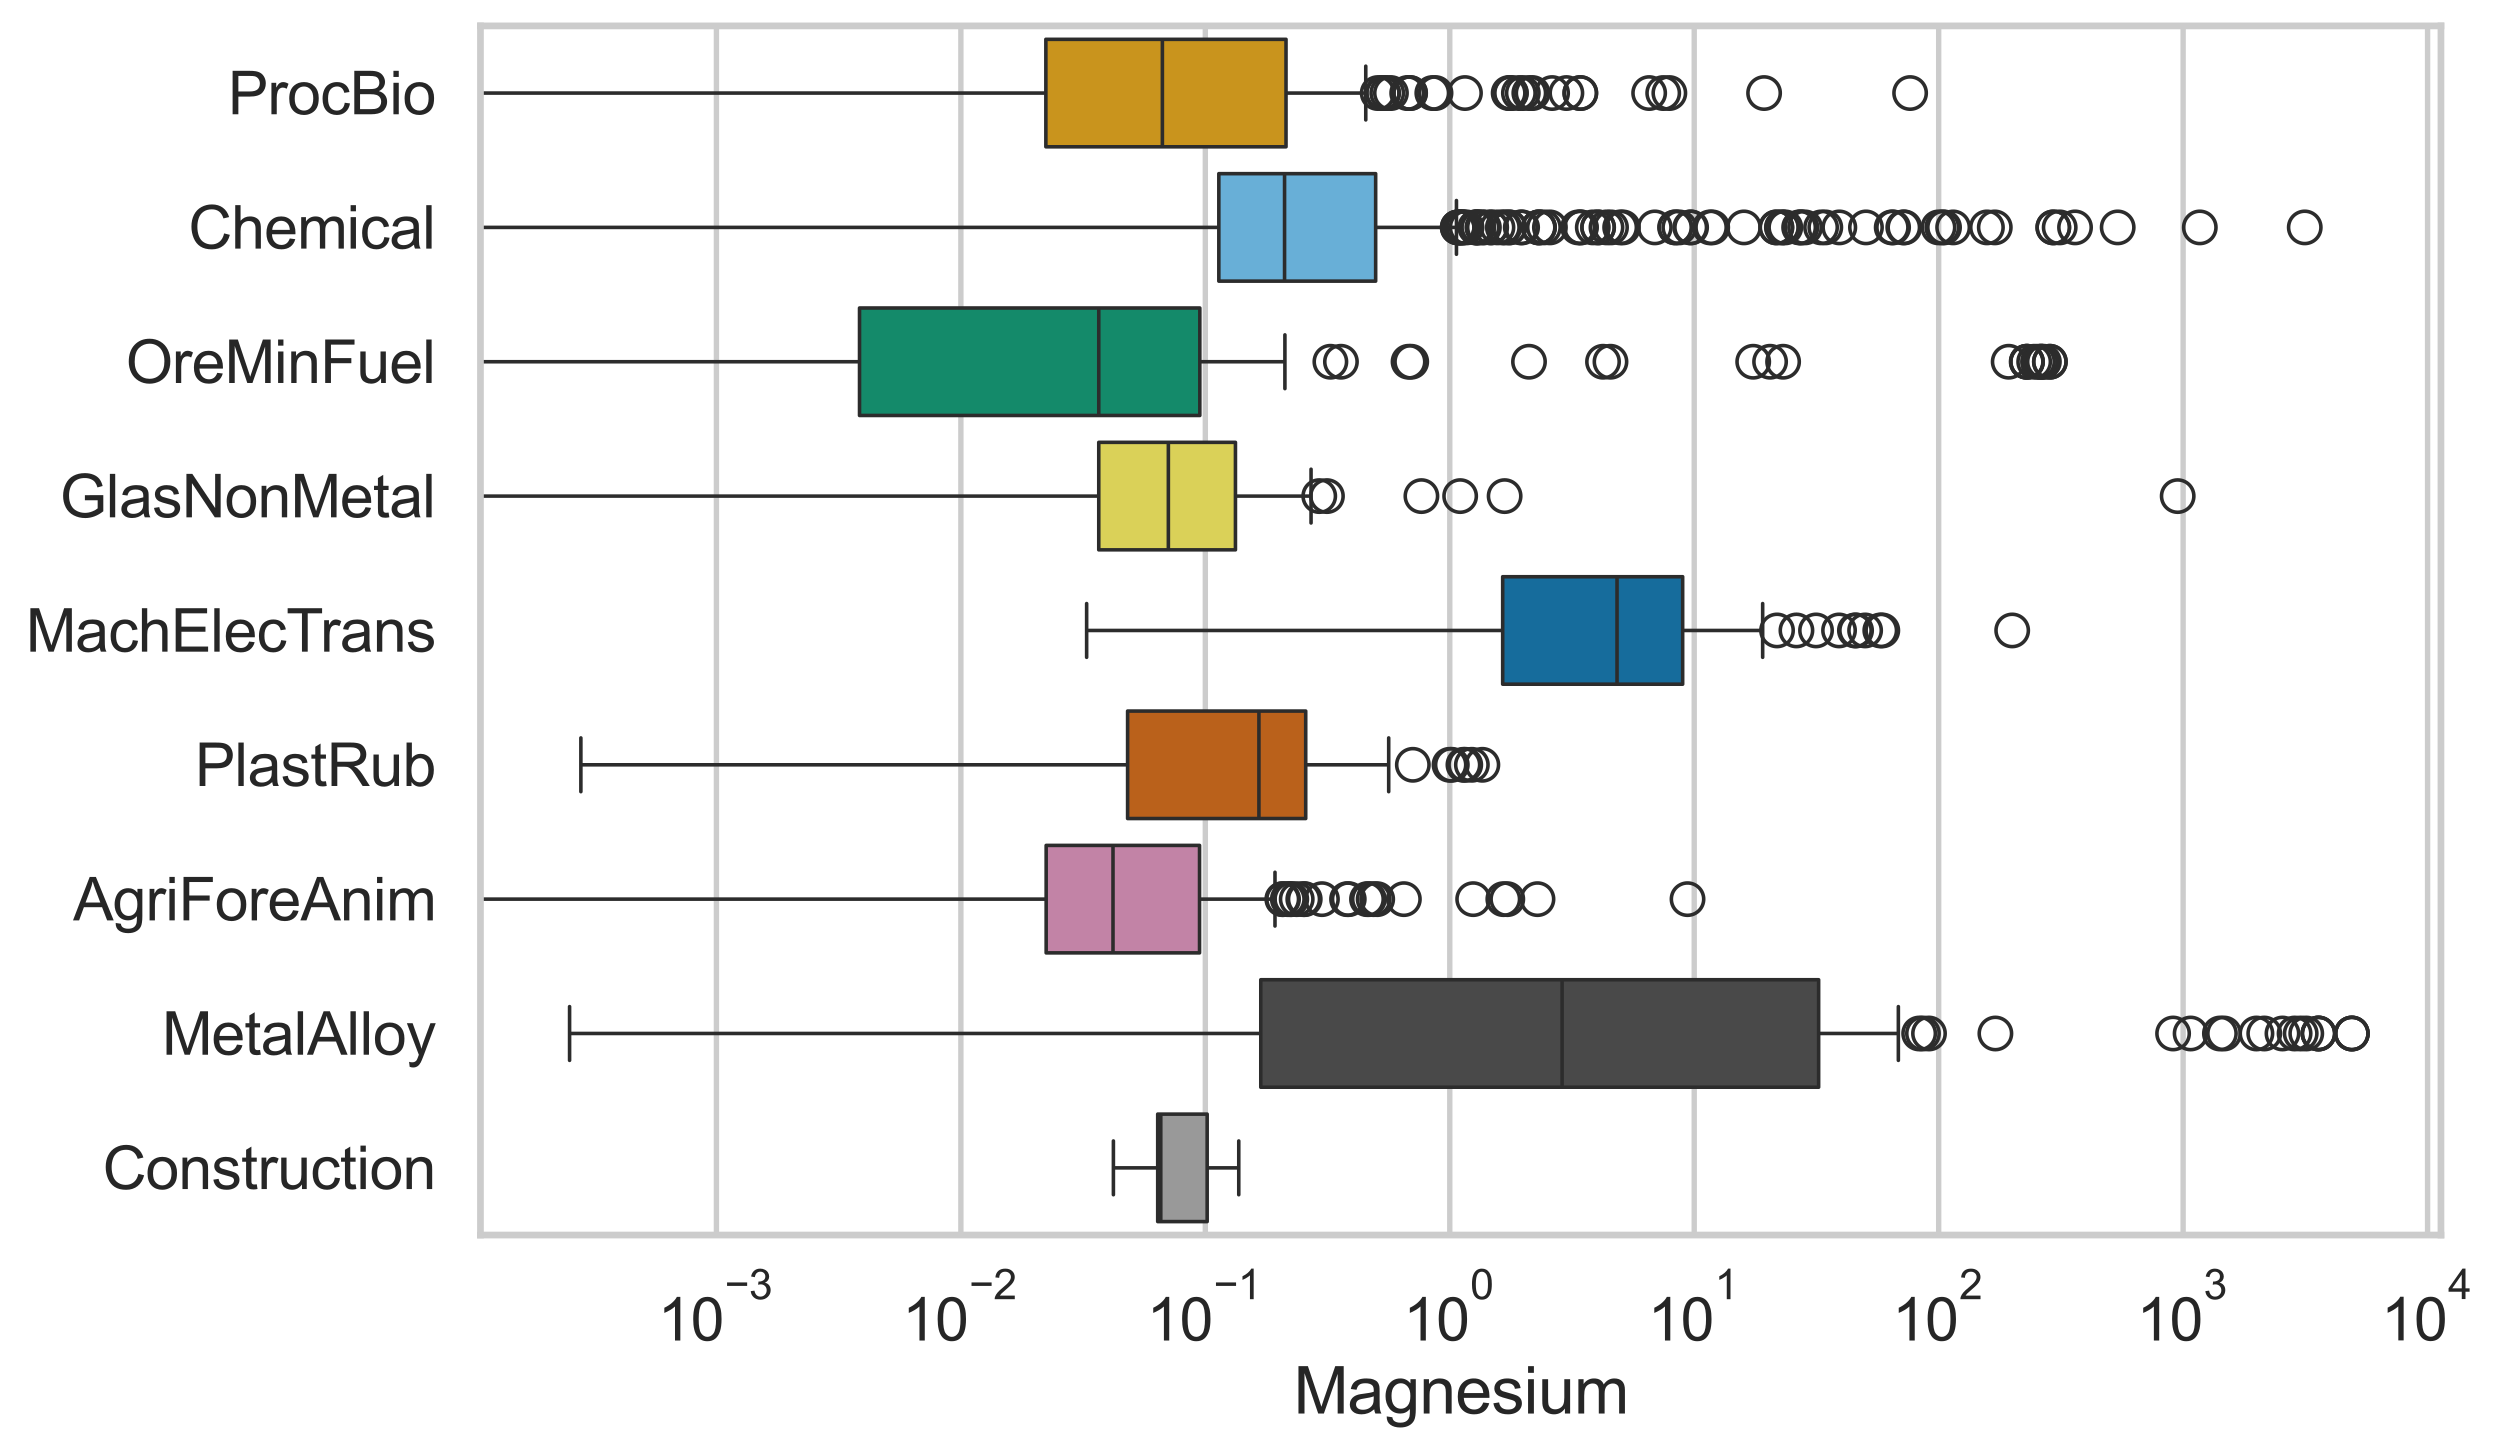<?xml version="1.0" encoding="utf-8" standalone="no"?>
<!DOCTYPE svg PUBLIC "-//W3C//DTD SVG 1.1//EN"
  "http://www.w3.org/Graphics/SVG/1.1/DTD/svg11.dtd">
<svg xmlns:xlink="http://www.w3.org/1999/xlink" width="695.666pt" height="404.332pt" viewBox="0 0 695.666 404.332" xmlns="http://www.w3.org/2000/svg" version="1.1">
 <defs>
  <style type="text/css">*{stroke-linejoin: round; stroke-linecap: butt}</style>
 </defs>
 <g id="figure_1">
  <g id="patch_1">
   <path d="M 0 404.332 
L 695.666 404.332 
L 695.666 0 
L 0 0 
z
" style="fill: #ffffff"/>
  </g>
  <g id="axes_1">
   <g id="patch_2">
    <path d="M 133.697 343.665 
L 679.235 343.665 
L 679.235 7.2 
L 133.697 7.2 
z
" style="fill: #ffffff"/>
   </g>
   <g id="matplotlib.axis_1">
    <g id="xtick_1">
     <g id="line2d_1">
      <path d="M 199.354 343.665 
L 199.354 7.2 
" clip-path="url(#pb3190176cc)" style="fill: none; stroke: #cccccc; stroke-width: 1.5; stroke-linecap: round"/>
     </g>
     <g id="text_1">
      <!-- $\mathdefault{10^{-3}}$ -->
      <g style="fill: #262626" transform="translate(183.019 373.18) scale(0.165 -0.165)">
       <defs>
        <path id="ArialMT-31" d="M 2384 0 
L 1822 0 
L 1822 3584 
Q 1619 3391 1289 3197 
Q 959 3003 697 2906 
L 697 3450 
Q 1169 3672 1522 3987 
Q 1875 4303 2022 4600 
L 2384 4600 
L 2384 0 
z
" transform="scale(0.016)"/>
        <path id="ArialMT-30" d="M 266 2259 
Q 266 3072 433 3567 
Q 600 4063 929 4331 
Q 1259 4600 1759 4600 
Q 2128 4600 2406 4451 
Q 2684 4303 2865 4023 
Q 3047 3744 3150 3342 
Q 3253 2941 3253 2259 
Q 3253 1453 3087 958 
Q 2922 463 2592 192 
Q 2263 -78 1759 -78 
Q 1097 -78 719 397 
Q 266 969 266 2259 
z
M 844 2259 
Q 844 1131 1108 757 
Q 1372 384 1759 384 
Q 2147 384 2411 759 
Q 2675 1134 2675 2259 
Q 2675 3391 2411 3762 
Q 2147 4134 1753 4134 
Q 1366 4134 1134 3806 
Q 844 3388 844 2259 
z
" transform="scale(0.016)"/>
        <path id="ArialMT-2212" d="M 3381 1997 
L 356 1997 
L 356 2522 
L 3381 2522 
L 3381 1997 
z
" transform="scale(0.016)"/>
        <path id="ArialMT-33" d="M 269 1209 
L 831 1284 
Q 928 806 1161 595 
Q 1394 384 1728 384 
Q 2125 384 2398 659 
Q 2672 934 2672 1341 
Q 2672 1728 2419 1979 
Q 2166 2231 1775 2231 
Q 1616 2231 1378 2169 
L 1441 2663 
Q 1497 2656 1531 2656 
Q 1891 2656 2178 2843 
Q 2466 3031 2466 3422 
Q 2466 3731 2256 3934 
Q 2047 4138 1716 4138 
Q 1388 4138 1169 3931 
Q 950 3725 888 3313 
L 325 3413 
Q 428 3978 793 4289 
Q 1159 4600 1703 4600 
Q 2078 4600 2393 4439 
Q 2709 4278 2876 4000 
Q 3044 3722 3044 3409 
Q 3044 3113 2884 2869 
Q 2725 2625 2413 2481 
Q 2819 2388 3044 2092 
Q 3269 1797 3269 1353 
Q 3269 753 2831 336 
Q 2394 -81 1725 -81 
Q 1122 -81 723 278 
Q 325 638 269 1209 
z
" transform="scale(0.016)"/>
       </defs>
       <use xlink:href="#ArialMT-31" transform="translate(0 0.994)"/>
       <use xlink:href="#ArialMT-30" transform="translate(55.615 0.994)"/>
       <use xlink:href="#ArialMT-2212" transform="translate(112.973 70.688) scale(0.7)"/>
       <use xlink:href="#ArialMT-33" transform="translate(153.852 70.688) scale(0.7)"/>
      </g>
     </g>
    </g>
    <g id="xtick_2">
     <g id="line2d_2">
      <path d="M 267.377 343.665 
L 267.377 7.2 
" clip-path="url(#pb3190176cc)" style="fill: none; stroke: #cccccc; stroke-width: 1.5; stroke-linecap: round"/>
     </g>
     <g id="text_2">
      <!-- $\mathdefault{10^{-2}}$ -->
      <g style="fill: #262626" transform="translate(251.042 373.18) scale(0.165 -0.165)">
       <defs>
        <path id="ArialMT-32" d="M 3222 541 
L 3222 0 
L 194 0 
Q 188 203 259 391 
Q 375 700 629 1000 
Q 884 1300 1366 1694 
Q 2113 2306 2375 2664 
Q 2638 3022 2638 3341 
Q 2638 3675 2398 3904 
Q 2159 4134 1775 4134 
Q 1369 4134 1125 3890 
Q 881 3647 878 3216 
L 300 3275 
Q 359 3922 746 4261 
Q 1134 4600 1788 4600 
Q 2447 4600 2831 4234 
Q 3216 3869 3216 3328 
Q 3216 3053 3103 2787 
Q 2991 2522 2730 2228 
Q 2469 1934 1863 1422 
Q 1356 997 1212 845 
Q 1069 694 975 541 
L 3222 541 
z
" transform="scale(0.016)"/>
       </defs>
       <use xlink:href="#ArialMT-31" transform="translate(0 0.994)"/>
       <use xlink:href="#ArialMT-30" transform="translate(55.615 0.994)"/>
       <use xlink:href="#ArialMT-2212" transform="translate(112.973 70.688) scale(0.7)"/>
       <use xlink:href="#ArialMT-32" transform="translate(153.852 70.688) scale(0.7)"/>
      </g>
     </g>
    </g>
    <g id="xtick_3">
     <g id="line2d_3">
      <path d="M 335.4 343.665 
L 335.4 7.2 
" clip-path="url(#pb3190176cc)" style="fill: none; stroke: #cccccc; stroke-width: 1.5; stroke-linecap: round"/>
     </g>
     <g id="text_3">
      <!-- $\mathdefault{10^{-1}}$ -->
      <g style="fill: #262626" transform="translate(319.065 373.18) scale(0.165 -0.165)">
       <use xlink:href="#ArialMT-31" transform="translate(0 0.994)"/>
       <use xlink:href="#ArialMT-30" transform="translate(55.615 0.994)"/>
       <use xlink:href="#ArialMT-2212" transform="translate(112.973 70.688) scale(0.7)"/>
       <use xlink:href="#ArialMT-31" transform="translate(153.852 70.688) scale(0.7)"/>
      </g>
     </g>
    </g>
    <g id="xtick_4">
     <g id="line2d_4">
      <path d="M 403.422 343.665 
L 403.422 7.2 
" clip-path="url(#pb3190176cc)" style="fill: none; stroke: #cccccc; stroke-width: 1.5; stroke-linecap: round"/>
     </g>
     <g id="text_4">
      <!-- $\mathdefault{10^{0}}$ -->
      <g style="fill: #262626" transform="translate(390.47 373.18) scale(0.165 -0.165)">
       <use xlink:href="#ArialMT-31" transform="translate(0 0.994)"/>
       <use xlink:href="#ArialMT-30" transform="translate(55.615 0.994)"/>
       <use xlink:href="#ArialMT-30" transform="translate(112.973 70.688) scale(0.7)"/>
      </g>
     </g>
    </g>
    <g id="xtick_5">
     <g id="line2d_5">
      <path d="M 471.445 343.665 
L 471.445 7.2 
" clip-path="url(#pb3190176cc)" style="fill: none; stroke: #cccccc; stroke-width: 1.5; stroke-linecap: round"/>
     </g>
     <g id="text_5">
      <!-- $\mathdefault{10^{1}}$ -->
      <g style="fill: #262626" transform="translate(458.493 373.18) scale(0.165 -0.165)">
       <use xlink:href="#ArialMT-31" transform="translate(0 0.994)"/>
       <use xlink:href="#ArialMT-30" transform="translate(55.615 0.994)"/>
       <use xlink:href="#ArialMT-31" transform="translate(112.973 70.688) scale(0.7)"/>
      </g>
     </g>
    </g>
    <g id="xtick_6">
     <g id="line2d_6">
      <path d="M 539.468 343.665 
L 539.468 7.2 
" clip-path="url(#pb3190176cc)" style="fill: none; stroke: #cccccc; stroke-width: 1.5; stroke-linecap: round"/>
     </g>
     <g id="text_6">
      <!-- $\mathdefault{10^{2}}$ -->
      <g style="fill: #262626" transform="translate(526.515 373.18) scale(0.165 -0.165)">
       <use xlink:href="#ArialMT-31" transform="translate(0 0.994)"/>
       <use xlink:href="#ArialMT-30" transform="translate(55.615 0.994)"/>
       <use xlink:href="#ArialMT-32" transform="translate(112.973 70.688) scale(0.7)"/>
      </g>
     </g>
    </g>
    <g id="xtick_7">
     <g id="line2d_7">
      <path d="M 607.491 343.665 
L 607.491 7.2 
" clip-path="url(#pb3190176cc)" style="fill: none; stroke: #cccccc; stroke-width: 1.5; stroke-linecap: round"/>
     </g>
     <g id="text_7">
      <!-- $\mathdefault{10^{3}}$ -->
      <g style="fill: #262626" transform="translate(594.538 373.18) scale(0.165 -0.165)">
       <use xlink:href="#ArialMT-31" transform="translate(0 0.994)"/>
       <use xlink:href="#ArialMT-30" transform="translate(55.615 0.994)"/>
       <use xlink:href="#ArialMT-33" transform="translate(112.973 70.688) scale(0.7)"/>
      </g>
     </g>
    </g>
    <g id="xtick_8">
     <g id="line2d_8">
      <path d="M 675.513 343.665 
L 675.513 7.2 
" clip-path="url(#pb3190176cc)" style="fill: none; stroke: #cccccc; stroke-width: 1.5; stroke-linecap: round"/>
     </g>
     <g id="text_8">
      <!-- $\mathdefault{10^{4}}$ -->
      <g style="fill: #262626" transform="translate(662.561 373.015) scale(0.165 -0.165)">
       <defs>
        <path id="ArialMT-34" d="M 2069 0 
L 2069 1097 
L 81 1097 
L 81 1613 
L 2172 4581 
L 2631 4581 
L 2631 1613 
L 3250 1613 
L 3250 1097 
L 2631 1097 
L 2631 0 
L 2069 0 
z
M 2069 1613 
L 2069 3678 
L 634 1613 
L 2069 1613 
z
" transform="scale(0.016)"/>
       </defs>
       <use xlink:href="#ArialMT-31" transform="translate(0 0.202)"/>
       <use xlink:href="#ArialMT-30" transform="translate(55.615 0.202)"/>
       <use xlink:href="#ArialMT-34" transform="translate(112.973 69.895) scale(0.7)"/>
      </g>
     </g>
    </g>
    <g id="xtick_9"/>
    <g id="xtick_10"/>
    <g id="xtick_11"/>
    <g id="xtick_12"/>
    <g id="xtick_13"/>
    <g id="xtick_14"/>
    <g id="xtick_15"/>
    <g id="xtick_16"/>
    <g id="xtick_17"/>
    <g id="xtick_18"/>
    <g id="xtick_19"/>
    <g id="xtick_20"/>
    <g id="xtick_21"/>
    <g id="xtick_22"/>
    <g id="xtick_23"/>
    <g id="xtick_24"/>
    <g id="xtick_25"/>
    <g id="xtick_26"/>
    <g id="xtick_27"/>
    <g id="xtick_28"/>
    <g id="xtick_29"/>
    <g id="xtick_30"/>
    <g id="xtick_31"/>
    <g id="xtick_32"/>
    <g id="xtick_33"/>
    <g id="xtick_34"/>
    <g id="xtick_35"/>
    <g id="xtick_36"/>
    <g id="xtick_37"/>
    <g id="xtick_38"/>
    <g id="xtick_39"/>
    <g id="xtick_40"/>
    <g id="xtick_41"/>
    <g id="xtick_42"/>
    <g id="xtick_43"/>
    <g id="xtick_44"/>
    <g id="xtick_45"/>
    <g id="xtick_46"/>
    <g id="xtick_47"/>
    <g id="xtick_48"/>
    <g id="xtick_49"/>
    <g id="xtick_50"/>
    <g id="xtick_51"/>
    <g id="xtick_52"/>
    <g id="xtick_53"/>
    <g id="xtick_54"/>
    <g id="xtick_55"/>
    <g id="xtick_56"/>
    <g id="xtick_57"/>
    <g id="xtick_58"/>
    <g id="xtick_59"/>
    <g id="xtick_60"/>
    <g id="xtick_61"/>
    <g id="xtick_62"/>
    <g id="xtick_63"/>
    <g id="xtick_64"/>
    <g id="xtick_65"/>
    <g id="xtick_66"/>
    <g id="xtick_67"/>
    <g id="xtick_68"/>
    <g id="xtick_69"/>
    <g id="xtick_70"/>
    <g id="xtick_71"/>
    <g id="xtick_72"/>
    <g id="text_9">
     <!-- Magnesium -->
     <g style="fill: #262626" transform="translate(359.949 393.344) scale(0.18 -0.18)">
      <defs>
       <path id="ArialMT-4d" d="M 475 0 
L 475 4581 
L 1388 4581 
L 2472 1338 
Q 2622 884 2691 659 
Q 2769 909 2934 1394 
L 4031 4581 
L 4847 4581 
L 4847 0 
L 4263 0 
L 4263 3834 
L 2931 0 
L 2384 0 
L 1059 3900 
L 1059 0 
L 475 0 
z
" transform="scale(0.016)"/>
       <path id="ArialMT-61" d="M 2588 409 
Q 2275 144 1986 34 
Q 1697 -75 1366 -75 
Q 819 -75 525 192 
Q 231 459 231 875 
Q 231 1119 342 1320 
Q 453 1522 633 1644 
Q 813 1766 1038 1828 
Q 1203 1872 1538 1913 
Q 2219 1994 2541 2106 
Q 2544 2222 2544 2253 
Q 2544 2597 2384 2738 
Q 2169 2928 1744 2928 
Q 1347 2928 1158 2789 
Q 969 2650 878 2297 
L 328 2372 
Q 403 2725 575 2942 
Q 747 3159 1072 3276 
Q 1397 3394 1825 3394 
Q 2250 3394 2515 3294 
Q 2781 3194 2906 3042 
Q 3031 2891 3081 2659 
Q 3109 2516 3109 2141 
L 3109 1391 
Q 3109 606 3145 398 
Q 3181 191 3288 0 
L 2700 0 
Q 2613 175 2588 409 
z
M 2541 1666 
Q 2234 1541 1622 1453 
Q 1275 1403 1131 1340 
Q 988 1278 909 1158 
Q 831 1038 831 891 
Q 831 666 1001 516 
Q 1172 366 1500 366 
Q 1825 366 2078 508 
Q 2331 650 2450 897 
Q 2541 1088 2541 1459 
L 2541 1666 
z
" transform="scale(0.016)"/>
       <path id="ArialMT-67" d="M 319 -275 
L 866 -356 
Q 900 -609 1056 -725 
Q 1266 -881 1628 -881 
Q 2019 -881 2231 -725 
Q 2444 -569 2519 -288 
Q 2563 -116 2559 434 
Q 2191 0 1641 0 
Q 956 0 581 494 
Q 206 988 206 1678 
Q 206 2153 378 2554 
Q 550 2956 876 3175 
Q 1203 3394 1644 3394 
Q 2231 3394 2613 2919 
L 2613 3319 
L 3131 3319 
L 3131 450 
Q 3131 -325 2973 -648 
Q 2816 -972 2473 -1159 
Q 2131 -1347 1631 -1347 
Q 1038 -1347 672 -1080 
Q 306 -813 319 -275 
z
M 784 1719 
Q 784 1066 1043 766 
Q 1303 466 1694 466 
Q 2081 466 2343 764 
Q 2606 1063 2606 1700 
Q 2606 2309 2336 2618 
Q 2066 2928 1684 2928 
Q 1309 2928 1046 2623 
Q 784 2319 784 1719 
z
" transform="scale(0.016)"/>
       <path id="ArialMT-6e" d="M 422 0 
L 422 3319 
L 928 3319 
L 928 2847 
Q 1294 3394 1984 3394 
Q 2284 3394 2536 3286 
Q 2788 3178 2913 3003 
Q 3038 2828 3088 2588 
Q 3119 2431 3119 2041 
L 3119 0 
L 2556 0 
L 2556 2019 
Q 2556 2363 2490 2533 
Q 2425 2703 2258 2804 
Q 2091 2906 1866 2906 
Q 1506 2906 1245 2678 
Q 984 2450 984 1813 
L 984 0 
L 422 0 
z
" transform="scale(0.016)"/>
       <path id="ArialMT-65" d="M 2694 1069 
L 3275 997 
Q 3138 488 2766 206 
Q 2394 -75 1816 -75 
Q 1088 -75 661 373 
Q 234 822 234 1631 
Q 234 2469 665 2931 
Q 1097 3394 1784 3394 
Q 2450 3394 2872 2941 
Q 3294 2488 3294 1666 
Q 3294 1616 3291 1516 
L 816 1516 
Q 847 969 1125 678 
Q 1403 388 1819 388 
Q 2128 388 2347 550 
Q 2566 713 2694 1069 
z
M 847 1978 
L 2700 1978 
Q 2663 2397 2488 2606 
Q 2219 2931 1791 2931 
Q 1403 2931 1139 2672 
Q 875 2413 847 1978 
z
" transform="scale(0.016)"/>
       <path id="ArialMT-73" d="M 197 991 
L 753 1078 
Q 800 744 1014 566 
Q 1228 388 1613 388 
Q 2000 388 2187 545 
Q 2375 703 2375 916 
Q 2375 1106 2209 1216 
Q 2094 1291 1634 1406 
Q 1016 1563 777 1677 
Q 538 1791 414 1992 
Q 291 2194 291 2438 
Q 291 2659 392 2848 
Q 494 3038 669 3163 
Q 800 3259 1026 3326 
Q 1253 3394 1513 3394 
Q 1903 3394 2198 3281 
Q 2494 3169 2634 2976 
Q 2775 2784 2828 2463 
L 2278 2388 
Q 2241 2644 2061 2787 
Q 1881 2931 1553 2931 
Q 1166 2931 1000 2803 
Q 834 2675 834 2503 
Q 834 2394 903 2306 
Q 972 2216 1119 2156 
Q 1203 2125 1616 2013 
Q 2213 1853 2448 1751 
Q 2684 1650 2818 1456 
Q 2953 1263 2953 975 
Q 2953 694 2789 445 
Q 2625 197 2315 61 
Q 2006 -75 1616 -75 
Q 969 -75 630 194 
Q 291 463 197 991 
z
" transform="scale(0.016)"/>
       <path id="ArialMT-69" d="M 425 3934 
L 425 4581 
L 988 4581 
L 988 3934 
L 425 3934 
z
M 425 0 
L 425 3319 
L 988 3319 
L 988 0 
L 425 0 
z
" transform="scale(0.016)"/>
       <path id="ArialMT-75" d="M 2597 0 
L 2597 488 
Q 2209 -75 1544 -75 
Q 1250 -75 995 37 
Q 741 150 617 320 
Q 494 491 444 738 
Q 409 903 409 1263 
L 409 3319 
L 972 3319 
L 972 1478 
Q 972 1038 1006 884 
Q 1059 663 1231 536 
Q 1403 409 1656 409 
Q 1909 409 2131 539 
Q 2353 669 2445 892 
Q 2538 1116 2538 1541 
L 2538 3319 
L 3100 3319 
L 3100 0 
L 2597 0 
z
" transform="scale(0.016)"/>
       <path id="ArialMT-6d" d="M 422 0 
L 422 3319 
L 925 3319 
L 925 2853 
Q 1081 3097 1340 3245 
Q 1600 3394 1931 3394 
Q 2300 3394 2536 3241 
Q 2772 3088 2869 2813 
Q 3263 3394 3894 3394 
Q 4388 3394 4653 3120 
Q 4919 2847 4919 2278 
L 4919 0 
L 4359 0 
L 4359 2091 
Q 4359 2428 4304 2576 
Q 4250 2725 4106 2815 
Q 3963 2906 3769 2906 
Q 3419 2906 3187 2673 
Q 2956 2441 2956 1928 
L 2956 0 
L 2394 0 
L 2394 2156 
Q 2394 2531 2256 2718 
Q 2119 2906 1806 2906 
Q 1569 2906 1367 2781 
Q 1166 2656 1075 2415 
Q 984 2175 984 1722 
L 984 0 
L 422 0 
z
" transform="scale(0.016)"/>
      </defs>
      <use xlink:href="#ArialMT-4d"/>
      <use xlink:href="#ArialMT-61" transform="translate(83.301 0)"/>
      <use xlink:href="#ArialMT-67" transform="translate(138.916 0)"/>
      <use xlink:href="#ArialMT-6e" transform="translate(194.531 0)"/>
      <use xlink:href="#ArialMT-65" transform="translate(250.146 0)"/>
      <use xlink:href="#ArialMT-73" transform="translate(305.762 0)"/>
      <use xlink:href="#ArialMT-69" transform="translate(355.762 0)"/>
      <use xlink:href="#ArialMT-75" transform="translate(377.979 0)"/>
      <use xlink:href="#ArialMT-6d" transform="translate(433.594 0)"/>
     </g>
    </g>
   </g>
   <g id="matplotlib.axis_2">
    <g id="ytick_1">
     <g id="text_10">
      <!-- ProcBio -->
      <g style="fill: #262626" transform="translate(63.424 31.798) scale(0.165 -0.165)">
       <defs>
        <path id="ArialMT-50" d="M 494 0 
L 494 4581 
L 2222 4581 
Q 2678 4581 2919 4538 
Q 3256 4481 3484 4323 
Q 3713 4166 3852 3881 
Q 3991 3597 3991 3256 
Q 3991 2672 3619 2267 
Q 3247 1863 2275 1863 
L 1100 1863 
L 1100 0 
L 494 0 
z
M 1100 2403 
L 2284 2403 
Q 2872 2403 3119 2622 
Q 3366 2841 3366 3238 
Q 3366 3525 3220 3729 
Q 3075 3934 2838 4000 
Q 2684 4041 2272 4041 
L 1100 4041 
L 1100 2403 
z
" transform="scale(0.016)"/>
        <path id="ArialMT-72" d="M 416 0 
L 416 3319 
L 922 3319 
L 922 2816 
Q 1116 3169 1280 3281 
Q 1444 3394 1641 3394 
Q 1925 3394 2219 3213 
L 2025 2691 
Q 1819 2813 1613 2813 
Q 1428 2813 1281 2702 
Q 1134 2591 1072 2394 
Q 978 2094 978 1738 
L 978 0 
L 416 0 
z
" transform="scale(0.016)"/>
        <path id="ArialMT-6f" d="M 213 1659 
Q 213 2581 725 3025 
Q 1153 3394 1769 3394 
Q 2453 3394 2887 2945 
Q 3322 2497 3322 1706 
Q 3322 1066 3130 698 
Q 2938 331 2570 128 
Q 2203 -75 1769 -75 
Q 1072 -75 642 372 
Q 213 819 213 1659 
z
M 791 1659 
Q 791 1022 1069 705 
Q 1347 388 1769 388 
Q 2188 388 2466 706 
Q 2744 1025 2744 1678 
Q 2744 2294 2464 2611 
Q 2184 2928 1769 2928 
Q 1347 2928 1069 2612 
Q 791 2297 791 1659 
z
" transform="scale(0.016)"/>
        <path id="ArialMT-63" d="M 2588 1216 
L 3141 1144 
Q 3050 572 2676 248 
Q 2303 -75 1759 -75 
Q 1078 -75 664 370 
Q 250 816 250 1647 
Q 250 2184 428 2587 
Q 606 2991 970 3192 
Q 1334 3394 1763 3394 
Q 2303 3394 2647 3120 
Q 2991 2847 3088 2344 
L 2541 2259 
Q 2463 2594 2264 2762 
Q 2066 2931 1784 2931 
Q 1359 2931 1093 2626 
Q 828 2322 828 1663 
Q 828 994 1084 691 
Q 1341 388 1753 388 
Q 2084 388 2306 591 
Q 2528 794 2588 1216 
z
" transform="scale(0.016)"/>
        <path id="ArialMT-42" d="M 469 0 
L 469 4581 
L 2188 4581 
Q 2713 4581 3030 4442 
Q 3347 4303 3526 4014 
Q 3706 3725 3706 3409 
Q 3706 3116 3547 2856 
Q 3388 2597 3066 2438 
Q 3481 2316 3704 2022 
Q 3928 1728 3928 1328 
Q 3928 1006 3792 729 
Q 3656 453 3456 303 
Q 3256 153 2954 76 
Q 2653 0 2216 0 
L 469 0 
z
M 1075 2656 
L 2066 2656 
Q 2469 2656 2644 2709 
Q 2875 2778 2992 2937 
Q 3109 3097 3109 3338 
Q 3109 3566 3000 3739 
Q 2891 3913 2687 3977 
Q 2484 4041 1991 4041 
L 1075 4041 
L 1075 2656 
z
M 1075 541 
L 2216 541 
Q 2509 541 2628 563 
Q 2838 600 2978 687 
Q 3119 775 3209 942 
Q 3300 1109 3300 1328 
Q 3300 1584 3169 1773 
Q 3038 1963 2805 2039 
Q 2572 2116 2134 2116 
L 1075 2116 
L 1075 541 
z
" transform="scale(0.016)"/>
       </defs>
       <use xlink:href="#ArialMT-50"/>
       <use xlink:href="#ArialMT-72" transform="translate(66.699 0)"/>
       <use xlink:href="#ArialMT-6f" transform="translate(100 0)"/>
       <use xlink:href="#ArialMT-63" transform="translate(155.615 0)"/>
       <use xlink:href="#ArialMT-42" transform="translate(205.615 0)"/>
       <use xlink:href="#ArialMT-69" transform="translate(272.314 0)"/>
       <use xlink:href="#ArialMT-6f" transform="translate(294.531 0)"/>
      </g>
     </g>
    </g>
    <g id="ytick_2">
     <g id="text_11">
      <!-- Chemical -->
      <g style="fill: #262626" transform="translate(52.428 69.183) scale(0.165 -0.165)">
       <defs>
        <path id="ArialMT-43" d="M 3763 1606 
L 4369 1453 
Q 4178 706 3683 314 
Q 3188 -78 2472 -78 
Q 1731 -78 1267 223 
Q 803 525 561 1097 
Q 319 1669 319 2325 
Q 319 3041 592 3573 
Q 866 4106 1370 4382 
Q 1875 4659 2481 4659 
Q 3169 4659 3637 4309 
Q 4106 3959 4291 3325 
L 3694 3184 
Q 3534 3684 3231 3912 
Q 2928 4141 2469 4141 
Q 1941 4141 1586 3887 
Q 1231 3634 1087 3207 
Q 944 2781 944 2328 
Q 944 1744 1114 1308 
Q 1284 872 1643 656 
Q 2003 441 2422 441 
Q 2931 441 3284 734 
Q 3638 1028 3763 1606 
z
" transform="scale(0.016)"/>
        <path id="ArialMT-68" d="M 422 0 
L 422 4581 
L 984 4581 
L 984 2938 
Q 1378 3394 1978 3394 
Q 2347 3394 2619 3248 
Q 2891 3103 3008 2847 
Q 3125 2591 3125 2103 
L 3125 0 
L 2563 0 
L 2563 2103 
Q 2563 2525 2380 2717 
Q 2197 2909 1863 2909 
Q 1613 2909 1392 2779 
Q 1172 2650 1078 2428 
Q 984 2206 984 1816 
L 984 0 
L 422 0 
z
" transform="scale(0.016)"/>
        <path id="ArialMT-6c" d="M 409 0 
L 409 4581 
L 972 4581 
L 972 0 
L 409 0 
z
" transform="scale(0.016)"/>
       </defs>
       <use xlink:href="#ArialMT-43"/>
       <use xlink:href="#ArialMT-68" transform="translate(72.217 0)"/>
       <use xlink:href="#ArialMT-65" transform="translate(127.832 0)"/>
       <use xlink:href="#ArialMT-6d" transform="translate(183.447 0)"/>
       <use xlink:href="#ArialMT-69" transform="translate(266.748 0)"/>
       <use xlink:href="#ArialMT-63" transform="translate(288.965 0)"/>
       <use xlink:href="#ArialMT-61" transform="translate(338.965 0)"/>
       <use xlink:href="#ArialMT-6c" transform="translate(394.58 0)"/>
      </g>
     </g>
    </g>
    <g id="ytick_3">
     <g id="text_12">
      <!-- OreMinFuel -->
      <g style="fill: #262626" transform="translate(35.013 106.568) scale(0.165 -0.165)">
       <defs>
        <path id="ArialMT-4f" d="M 309 2231 
Q 309 3372 921 4017 
Q 1534 4663 2503 4663 
Q 3138 4663 3647 4359 
Q 4156 4056 4423 3514 
Q 4691 2972 4691 2284 
Q 4691 1588 4409 1038 
Q 4128 488 3612 205 
Q 3097 -78 2500 -78 
Q 1853 -78 1343 234 
Q 834 547 571 1087 
Q 309 1628 309 2231 
z
M 934 2222 
Q 934 1394 1379 917 
Q 1825 441 2497 441 
Q 3181 441 3623 922 
Q 4066 1403 4066 2288 
Q 4066 2847 3877 3264 
Q 3688 3681 3323 3911 
Q 2959 4141 2506 4141 
Q 1863 4141 1398 3698 
Q 934 3256 934 2222 
z
" transform="scale(0.016)"/>
        <path id="ArialMT-46" d="M 525 0 
L 525 4581 
L 3616 4581 
L 3616 4041 
L 1131 4041 
L 1131 2622 
L 3281 2622 
L 3281 2081 
L 1131 2081 
L 1131 0 
L 525 0 
z
" transform="scale(0.016)"/>
       </defs>
       <use xlink:href="#ArialMT-4f"/>
       <use xlink:href="#ArialMT-72" transform="translate(77.783 0)"/>
       <use xlink:href="#ArialMT-65" transform="translate(111.084 0)"/>
       <use xlink:href="#ArialMT-4d" transform="translate(166.699 0)"/>
       <use xlink:href="#ArialMT-69" transform="translate(250 0)"/>
       <use xlink:href="#ArialMT-6e" transform="translate(272.217 0)"/>
       <use xlink:href="#ArialMT-46" transform="translate(327.832 0)"/>
       <use xlink:href="#ArialMT-75" transform="translate(388.916 0)"/>
       <use xlink:href="#ArialMT-65" transform="translate(444.531 0)"/>
       <use xlink:href="#ArialMT-6c" transform="translate(500.146 0)"/>
      </g>
     </g>
    </g>
    <g id="ytick_4">
     <g id="text_13">
      <!-- GlasNonMetal -->
      <g style="fill: #262626" transform="translate(16.659 143.953) scale(0.165 -0.165)">
       <defs>
        <path id="ArialMT-47" d="M 2638 1797 
L 2638 2334 
L 4578 2338 
L 4578 638 
Q 4131 281 3656 101 
Q 3181 -78 2681 -78 
Q 2006 -78 1454 211 
Q 903 500 622 1047 
Q 341 1594 341 2269 
Q 341 2938 620 3517 
Q 900 4097 1425 4378 
Q 1950 4659 2634 4659 
Q 3131 4659 3532 4498 
Q 3934 4338 4162 4050 
Q 4391 3763 4509 3300 
L 3963 3150 
Q 3859 3500 3706 3700 
Q 3553 3900 3268 4020 
Q 2984 4141 2638 4141 
Q 2222 4141 1919 4014 
Q 1616 3888 1430 3681 
Q 1244 3475 1141 3228 
Q 966 2803 966 2306 
Q 966 1694 1177 1281 
Q 1388 869 1791 669 
Q 2194 469 2647 469 
Q 3041 469 3416 620 
Q 3791 772 3984 944 
L 3984 1797 
L 2638 1797 
z
" transform="scale(0.016)"/>
        <path id="ArialMT-4e" d="M 488 0 
L 488 4581 
L 1109 4581 
L 3516 984 
L 3516 4581 
L 4097 4581 
L 4097 0 
L 3475 0 
L 1069 3600 
L 1069 0 
L 488 0 
z
" transform="scale(0.016)"/>
        <path id="ArialMT-74" d="M 1650 503 
L 1731 6 
Q 1494 -44 1306 -44 
Q 1000 -44 831 53 
Q 663 150 594 308 
Q 525 466 525 972 
L 525 2881 
L 113 2881 
L 113 3319 
L 525 3319 
L 525 4141 
L 1084 4478 
L 1084 3319 
L 1650 3319 
L 1650 2881 
L 1084 2881 
L 1084 941 
Q 1084 700 1114 631 
Q 1144 563 1211 522 
Q 1278 481 1403 481 
Q 1497 481 1650 503 
z
" transform="scale(0.016)"/>
       </defs>
       <use xlink:href="#ArialMT-47"/>
       <use xlink:href="#ArialMT-6c" transform="translate(77.783 0)"/>
       <use xlink:href="#ArialMT-61" transform="translate(100 0)"/>
       <use xlink:href="#ArialMT-73" transform="translate(155.615 0)"/>
       <use xlink:href="#ArialMT-4e" transform="translate(205.615 0)"/>
       <use xlink:href="#ArialMT-6f" transform="translate(277.832 0)"/>
       <use xlink:href="#ArialMT-6e" transform="translate(333.447 0)"/>
       <use xlink:href="#ArialMT-4d" transform="translate(389.062 0)"/>
       <use xlink:href="#ArialMT-65" transform="translate(472.363 0)"/>
       <use xlink:href="#ArialMT-74" transform="translate(527.979 0)"/>
       <use xlink:href="#ArialMT-61" transform="translate(555.762 0)"/>
       <use xlink:href="#ArialMT-6c" transform="translate(611.377 0)"/>
      </g>
     </g>
    </g>
    <g id="ytick_5">
     <g id="text_14">
      <!-- MachElecTrans -->
      <g style="fill: #262626" transform="translate(7.2 181.337) scale(0.165 -0.165)">
       <defs>
        <path id="ArialMT-45" d="M 506 0 
L 506 4581 
L 3819 4581 
L 3819 4041 
L 1113 4041 
L 1113 2638 
L 3647 2638 
L 3647 2100 
L 1113 2100 
L 1113 541 
L 3925 541 
L 3925 0 
L 506 0 
z
" transform="scale(0.016)"/>
        <path id="ArialMT-54" d="M 1659 0 
L 1659 4041 
L 150 4041 
L 150 4581 
L 3781 4581 
L 3781 4041 
L 2266 4041 
L 2266 0 
L 1659 0 
z
" transform="scale(0.016)"/>
       </defs>
       <use xlink:href="#ArialMT-4d"/>
       <use xlink:href="#ArialMT-61" transform="translate(83.301 0)"/>
       <use xlink:href="#ArialMT-63" transform="translate(138.916 0)"/>
       <use xlink:href="#ArialMT-68" transform="translate(188.916 0)"/>
       <use xlink:href="#ArialMT-45" transform="translate(244.531 0)"/>
       <use xlink:href="#ArialMT-6c" transform="translate(311.23 0)"/>
       <use xlink:href="#ArialMT-65" transform="translate(333.447 0)"/>
       <use xlink:href="#ArialMT-63" transform="translate(389.062 0)"/>
       <use xlink:href="#ArialMT-54" transform="translate(439.062 0)"/>
       <use xlink:href="#ArialMT-72" transform="translate(496.396 0)"/>
       <use xlink:href="#ArialMT-61" transform="translate(529.697 0)"/>
       <use xlink:href="#ArialMT-6e" transform="translate(585.312 0)"/>
       <use xlink:href="#ArialMT-73" transform="translate(640.928 0)"/>
      </g>
     </g>
    </g>
    <g id="ytick_6">
     <g id="text_15">
      <!-- PlastRub -->
      <g style="fill: #262626" transform="translate(54.248 218.722) scale(0.165 -0.165)">
       <defs>
        <path id="ArialMT-52" d="M 503 0 
L 503 4581 
L 2534 4581 
Q 3147 4581 3465 4457 
Q 3784 4334 3975 4021 
Q 4166 3709 4166 3331 
Q 4166 2844 3850 2509 
Q 3534 2175 2875 2084 
Q 3116 1969 3241 1856 
Q 3506 1613 3744 1247 
L 4541 0 
L 3778 0 
L 3172 953 
Q 2906 1366 2734 1584 
Q 2563 1803 2427 1890 
Q 2291 1978 2150 2013 
Q 2047 2034 1813 2034 
L 1109 2034 
L 1109 0 
L 503 0 
z
M 1109 2559 
L 2413 2559 
Q 2828 2559 3062 2645 
Q 3297 2731 3419 2920 
Q 3541 3109 3541 3331 
Q 3541 3656 3305 3865 
Q 3069 4075 2559 4075 
L 1109 4075 
L 1109 2559 
z
" transform="scale(0.016)"/>
        <path id="ArialMT-62" d="M 941 0 
L 419 0 
L 419 4581 
L 981 4581 
L 981 2947 
Q 1338 3394 1891 3394 
Q 2197 3394 2470 3270 
Q 2744 3147 2920 2923 
Q 3097 2700 3197 2384 
Q 3297 2069 3297 1709 
Q 3297 856 2875 390 
Q 2453 -75 1863 -75 
Q 1275 -75 941 416 
L 941 0 
z
M 934 1684 
Q 934 1088 1097 822 
Q 1363 388 1816 388 
Q 2184 388 2453 708 
Q 2722 1028 2722 1663 
Q 2722 2313 2464 2622 
Q 2206 2931 1841 2931 
Q 1472 2931 1203 2611 
Q 934 2291 934 1684 
z
" transform="scale(0.016)"/>
       </defs>
       <use xlink:href="#ArialMT-50"/>
       <use xlink:href="#ArialMT-6c" transform="translate(66.699 0)"/>
       <use xlink:href="#ArialMT-61" transform="translate(88.916 0)"/>
       <use xlink:href="#ArialMT-73" transform="translate(144.531 0)"/>
       <use xlink:href="#ArialMT-74" transform="translate(194.531 0)"/>
       <use xlink:href="#ArialMT-52" transform="translate(222.314 0)"/>
       <use xlink:href="#ArialMT-75" transform="translate(294.531 0)"/>
       <use xlink:href="#ArialMT-62" transform="translate(350.146 0)"/>
      </g>
     </g>
    </g>
    <g id="ytick_7">
     <g id="text_16">
      <!-- AgriForeAnim -->
      <g style="fill: #262626" transform="translate(20.341 256.107) scale(0.165 -0.165)">
       <defs>
        <path id="ArialMT-41" d="M -9 0 
L 1750 4581 
L 2403 4581 
L 4278 0 
L 3588 0 
L 3053 1388 
L 1138 1388 
L 634 0 
L -9 0 
z
M 1313 1881 
L 2866 1881 
L 2388 3150 
Q 2169 3728 2063 4100 
Q 1975 3659 1816 3225 
L 1313 1881 
z
" transform="scale(0.016)"/>
       </defs>
       <use xlink:href="#ArialMT-41"/>
       <use xlink:href="#ArialMT-67" transform="translate(66.699 0)"/>
       <use xlink:href="#ArialMT-72" transform="translate(122.314 0)"/>
       <use xlink:href="#ArialMT-69" transform="translate(155.615 0)"/>
       <use xlink:href="#ArialMT-46" transform="translate(177.832 0)"/>
       <use xlink:href="#ArialMT-6f" transform="translate(238.916 0)"/>
       <use xlink:href="#ArialMT-72" transform="translate(294.531 0)"/>
       <use xlink:href="#ArialMT-65" transform="translate(327.832 0)"/>
       <use xlink:href="#ArialMT-41" transform="translate(383.447 0)"/>
       <use xlink:href="#ArialMT-6e" transform="translate(450.146 0)"/>
       <use xlink:href="#ArialMT-69" transform="translate(505.762 0)"/>
       <use xlink:href="#ArialMT-6d" transform="translate(527.979 0)"/>
      </g>
     </g>
    </g>
    <g id="ytick_8">
     <g id="text_17">
      <!-- MetalAlloy -->
      <g style="fill: #262626" transform="translate(45.088 293.492) scale(0.165 -0.165)">
       <defs>
        <path id="ArialMT-79" d="M 397 -1278 
L 334 -750 
Q 519 -800 656 -800 
Q 844 -800 956 -737 
Q 1069 -675 1141 -563 
Q 1194 -478 1313 -144 
Q 1328 -97 1363 -6 
L 103 3319 
L 709 3319 
L 1400 1397 
Q 1534 1031 1641 628 
Q 1738 1016 1872 1384 
L 2581 3319 
L 3144 3319 
L 1881 -56 
Q 1678 -603 1566 -809 
Q 1416 -1088 1222 -1217 
Q 1028 -1347 759 -1347 
Q 597 -1347 397 -1278 
z
" transform="scale(0.016)"/>
       </defs>
       <use xlink:href="#ArialMT-4d"/>
       <use xlink:href="#ArialMT-65" transform="translate(83.301 0)"/>
       <use xlink:href="#ArialMT-74" transform="translate(138.916 0)"/>
       <use xlink:href="#ArialMT-61" transform="translate(166.699 0)"/>
       <use xlink:href="#ArialMT-6c" transform="translate(222.314 0)"/>
       <use xlink:href="#ArialMT-41" transform="translate(244.531 0)"/>
       <use xlink:href="#ArialMT-6c" transform="translate(311.23 0)"/>
       <use xlink:href="#ArialMT-6c" transform="translate(333.447 0)"/>
       <use xlink:href="#ArialMT-6f" transform="translate(355.664 0)"/>
       <use xlink:href="#ArialMT-79" transform="translate(411.279 0)"/>
      </g>
     </g>
    </g>
    <g id="ytick_9">
     <g id="text_18">
      <!-- Construction -->
      <g style="fill: #262626" transform="translate(28.575 330.877) scale(0.165 -0.165)">
       <use xlink:href="#ArialMT-43"/>
       <use xlink:href="#ArialMT-6f" transform="translate(72.217 0)"/>
       <use xlink:href="#ArialMT-6e" transform="translate(127.832 0)"/>
       <use xlink:href="#ArialMT-73" transform="translate(183.447 0)"/>
       <use xlink:href="#ArialMT-74" transform="translate(233.447 0)"/>
       <use xlink:href="#ArialMT-72" transform="translate(261.23 0)"/>
       <use xlink:href="#ArialMT-75" transform="translate(294.531 0)"/>
       <use xlink:href="#ArialMT-63" transform="translate(350.146 0)"/>
       <use xlink:href="#ArialMT-74" transform="translate(400.146 0)"/>
       <use xlink:href="#ArialMT-69" transform="translate(427.93 0)"/>
       <use xlink:href="#ArialMT-6f" transform="translate(450.146 0)"/>
       <use xlink:href="#ArialMT-6e" transform="translate(505.762 0)"/>
      </g>
     </g>
    </g>
   </g>
   <g id="patch_3">
    <path d="M 291.028 10.938 
L 291.028 40.846 
L 357.854 40.846 
L 357.854 10.938 
L 291.028 10.938 
z
" clip-path="url(#pb3190176cc)" style="fill: #c9941d; stroke: #2c2c2c; stroke-linejoin: miter"/>
   </g>
   <g id="line2d_9">
    <path d="M 291.028 25.892 
L -1 25.892 
" clip-path="url(#pb3190176cc)" style="fill: none; stroke: #2c2c2c"/>
   </g>
   <g id="line2d_10">
    <path d="M 357.854 25.892 
L 380.047 25.892 
" clip-path="url(#pb3190176cc)" style="fill: none; stroke: #2c2c2c"/>
   </g>
   <g id="line2d_11">
    <path clip-path="url(#pb3190176cc)" style="fill: none; stroke: #2c2c2c; stroke-linecap: round"/>
   </g>
   <g id="line2d_12">
    <path d="M 380.047 18.415 
L 380.047 33.369 
" clip-path="url(#pb3190176cc)" style="fill: none; stroke: #2c2c2c; stroke-linecap: round"/>
   </g>
   <g id="line2d_13">
    <defs>
     <path id="m4137bef168" d="M 0 4.5 
C 1.193 4.5 2.338 4.026 3.182 3.182 
C 4.026 2.338 4.5 1.193 4.5 0 
C 4.5 -1.193 4.026 -2.338 3.182 -3.182 
C 2.338 -4.026 1.193 -4.5 0 -4.5 
C -1.193 -4.5 -2.338 -4.026 -3.182 -3.182 
C -4.026 -2.338 -4.5 -1.193 -4.5 0 
C -4.5 1.193 -4.026 2.338 -3.182 3.182 
C -2.338 4.026 -1.193 4.5 0 4.5 
z
" style="stroke: #2c2c2c"/>
    </defs>
    <g clip-path="url(#pb3190176cc)">
     <use xlink:href="#m4137bef168" x="490.89" y="25.892" style="fill-opacity: 0; stroke: #2c2c2c"/>
     <use xlink:href="#m4137bef168" x="431.897" y="25.892" style="fill-opacity: 0; stroke: #2c2c2c"/>
     <use xlink:href="#m4137bef168" x="392.388" y="25.892" style="fill-opacity: 0; stroke: #2c2c2c"/>
     <use xlink:href="#m4137bef168" x="386.023" y="25.892" style="fill-opacity: 0; stroke: #2c2c2c"/>
     <use xlink:href="#m4137bef168" x="458.906" y="25.892" style="fill-opacity: 0; stroke: #2c2c2c"/>
     <use xlink:href="#m4137bef168" x="419.813" y="25.892" style="fill-opacity: 0; stroke: #2c2c2c"/>
     <use xlink:href="#m4137bef168" x="383.371" y="25.892" style="fill-opacity: 0; stroke: #2c2c2c"/>
     <use xlink:href="#m4137bef168" x="422.657" y="25.892" style="fill-opacity: 0; stroke: #2c2c2c"/>
     <use xlink:href="#m4137bef168" x="531.523" y="25.892" style="fill-opacity: 0; stroke: #2c2c2c"/>
     <use xlink:href="#m4137bef168" x="420.453" y="25.892" style="fill-opacity: 0; stroke: #2c2c2c"/>
     <use xlink:href="#m4137bef168" x="392.349" y="25.892" style="fill-opacity: 0; stroke: #2c2c2c"/>
     <use xlink:href="#m4137bef168" x="426.453" y="25.892" style="fill-opacity: 0; stroke: #2c2c2c"/>
     <use xlink:href="#m4137bef168" x="420.346" y="25.892" style="fill-opacity: 0; stroke: #2c2c2c"/>
     <use xlink:href="#m4137bef168" x="425.564" y="25.892" style="fill-opacity: 0; stroke: #2c2c2c"/>
     <use xlink:href="#m4137bef168" x="464.526" y="25.892" style="fill-opacity: 0; stroke: #2c2c2c"/>
     <use xlink:href="#m4137bef168" x="384.855" y="25.892" style="fill-opacity: 0; stroke: #2c2c2c"/>
     <use xlink:href="#m4137bef168" x="398.569" y="25.892" style="fill-opacity: 0; stroke: #2c2c2c"/>
     <use xlink:href="#m4137bef168" x="435.874" y="25.892" style="fill-opacity: 0; stroke: #2c2c2c"/>
     <use xlink:href="#m4137bef168" x="439.761" y="25.892" style="fill-opacity: 0; stroke: #2c2c2c"/>
     <use xlink:href="#m4137bef168" x="391.579" y="25.892" style="fill-opacity: 0; stroke: #2c2c2c"/>
     <use xlink:href="#m4137bef168" x="384.774" y="25.892" style="fill-opacity: 0; stroke: #2c2c2c"/>
     <use xlink:href="#m4137bef168" x="462.816" y="25.892" style="fill-opacity: 0; stroke: #2c2c2c"/>
     <use xlink:href="#m4137bef168" x="423.741" y="25.892" style="fill-opacity: 0; stroke: #2c2c2c"/>
     <use xlink:href="#m4137bef168" x="407.652" y="25.892" style="fill-opacity: 0; stroke: #2c2c2c"/>
     <use xlink:href="#m4137bef168" x="399.453" y="25.892" style="fill-opacity: 0; stroke: #2c2c2c"/>
     <use xlink:href="#m4137bef168" x="387.05" y="25.892" style="fill-opacity: 0; stroke: #2c2c2c"/>
     <use xlink:href="#m4137bef168" x="384.805" y="25.892" style="fill-opacity: 0; stroke: #2c2c2c"/>
     <use xlink:href="#m4137bef168" x="439.74" y="25.892" style="fill-opacity: 0; stroke: #2c2c2c"/>
    </g>
   </g>
   <g id="patch_4">
    <path d="M 339.159 48.323 
L 339.159 78.231 
L 382.799 78.231 
L 382.799 48.323 
L 339.159 48.323 
z
" clip-path="url(#pb3190176cc)" style="fill: #68afd7; stroke: #2c2c2c; stroke-linejoin: miter"/>
   </g>
   <g id="line2d_14">
    <path d="M 339.159 63.277 
L -1 63.277 
" clip-path="url(#pb3190176cc)" style="fill: none; stroke: #2c2c2c"/>
   </g>
   <g id="line2d_15">
    <path d="M 382.799 63.277 
L 405.282 63.277 
" clip-path="url(#pb3190176cc)" style="fill: none; stroke: #2c2c2c"/>
   </g>
   <g id="line2d_16">
    <path clip-path="url(#pb3190176cc)" style="fill: none; stroke: #2c2c2c; stroke-linecap: round"/>
   </g>
   <g id="line2d_17">
    <path d="M 405.282 55.8 
L 405.282 70.754 
" clip-path="url(#pb3190176cc)" style="fill: none; stroke: #2c2c2c; stroke-linecap: round"/>
   </g>
   <g id="line2d_18">
    <g clip-path="url(#pb3190176cc)">
     <use xlink:href="#m4137bef168" x="451.593" y="63.277" style="fill-opacity: 0; stroke: #2c2c2c"/>
     <use xlink:href="#m4137bef168" x="423.549" y="63.277" style="fill-opacity: 0; stroke: #2c2c2c"/>
     <use xlink:href="#m4137bef168" x="448.292" y="63.277" style="fill-opacity: 0; stroke: #2c2c2c"/>
     <use xlink:href="#m4137bef168" x="411.273" y="63.277" style="fill-opacity: 0; stroke: #2c2c2c"/>
     <use xlink:href="#m4137bef168" x="420.026" y="63.277" style="fill-opacity: 0; stroke: #2c2c2c"/>
     <use xlink:href="#m4137bef168" x="407.047" y="63.277" style="fill-opacity: 0; stroke: #2c2c2c"/>
     <use xlink:href="#m4137bef168" x="419.933" y="63.277" style="fill-opacity: 0; stroke: #2c2c2c"/>
     <use xlink:href="#m4137bef168" x="496.793" y="63.277" style="fill-opacity: 0; stroke: #2c2c2c"/>
     <use xlink:href="#m4137bef168" x="612.131" y="63.277" style="fill-opacity: 0; stroke: #2c2c2c"/>
     <use xlink:href="#m4137bef168" x="416.697" y="63.277" style="fill-opacity: 0; stroke: #2c2c2c"/>
     <use xlink:href="#m4137bef168" x="466.244" y="63.277" style="fill-opacity: 0; stroke: #2c2c2c"/>
     <use xlink:href="#m4137bef168" x="507.921" y="63.277" style="fill-opacity: 0; stroke: #2c2c2c"/>
     <use xlink:href="#m4137bef168" x="543.494" y="63.277" style="fill-opacity: 0; stroke: #2c2c2c"/>
     <use xlink:href="#m4137bef168" x="439.124" y="63.277" style="fill-opacity: 0; stroke: #2c2c2c"/>
     <use xlink:href="#m4137bef168" x="428.15" y="63.277" style="fill-opacity: 0; stroke: #2c2c2c"/>
     <use xlink:href="#m4137bef168" x="439.938" y="63.277" style="fill-opacity: 0; stroke: #2c2c2c"/>
     <use xlink:href="#m4137bef168" x="577.413" y="63.277" style="fill-opacity: 0; stroke: #2c2c2c"/>
     <use xlink:href="#m4137bef168" x="467.291" y="63.277" style="fill-opacity: 0; stroke: #2c2c2c"/>
     <use xlink:href="#m4137bef168" x="405.641" y="63.277" style="fill-opacity: 0; stroke: #2c2c2c"/>
     <use xlink:href="#m4137bef168" x="450.838" y="63.277" style="fill-opacity: 0; stroke: #2c2c2c"/>
     <use xlink:href="#m4137bef168" x="410.768" y="63.277" style="fill-opacity: 0; stroke: #2c2c2c"/>
     <use xlink:href="#m4137bef168" x="571.368" y="63.277" style="fill-opacity: 0; stroke: #2c2c2c"/>
     <use xlink:href="#m4137bef168" x="495.844" y="63.277" style="fill-opacity: 0; stroke: #2c2c2c"/>
     <use xlink:href="#m4137bef168" x="555.082" y="63.277" style="fill-opacity: 0; stroke: #2c2c2c"/>
     <use xlink:href="#m4137bef168" x="539.419" y="63.277" style="fill-opacity: 0; stroke: #2c2c2c"/>
     <use xlink:href="#m4137bef168" x="470.578" y="63.277" style="fill-opacity: 0; stroke: #2c2c2c"/>
     <use xlink:href="#m4137bef168" x="500.64" y="63.277" style="fill-opacity: 0; stroke: #2c2c2c"/>
     <use xlink:href="#m4137bef168" x="511.822" y="63.277" style="fill-opacity: 0; stroke: #2c2c2c"/>
     <use xlink:href="#m4137bef168" x="501.271" y="63.277" style="fill-opacity: 0; stroke: #2c2c2c"/>
     <use xlink:href="#m4137bef168" x="552.897" y="63.277" style="fill-opacity: 0; stroke: #2c2c2c"/>
     <use xlink:href="#m4137bef168" x="470.348" y="63.277" style="fill-opacity: 0; stroke: #2c2c2c"/>
     <use xlink:href="#m4137bef168" x="443.22" y="63.277" style="fill-opacity: 0; stroke: #2c2c2c"/>
     <use xlink:href="#m4137bef168" x="540.958" y="63.277" style="fill-opacity: 0; stroke: #2c2c2c"/>
     <use xlink:href="#m4137bef168" x="506.746" y="63.277" style="fill-opacity: 0; stroke: #2c2c2c"/>
     <use xlink:href="#m4137bef168" x="418.611" y="63.277" style="fill-opacity: 0; stroke: #2c2c2c"/>
     <use xlink:href="#m4137bef168" x="519.236" y="63.277" style="fill-opacity: 0; stroke: #2c2c2c"/>
     <use xlink:href="#m4137bef168" x="405.986" y="63.277" style="fill-opacity: 0; stroke: #2c2c2c"/>
     <use xlink:href="#m4137bef168" x="412.913" y="63.277" style="fill-opacity: 0; stroke: #2c2c2c"/>
     <use xlink:href="#m4137bef168" x="405.835" y="63.277" style="fill-opacity: 0; stroke: #2c2c2c"/>
     <use xlink:href="#m4137bef168" x="410.902" y="63.277" style="fill-opacity: 0; stroke: #2c2c2c"/>
     <use xlink:href="#m4137bef168" x="414.944" y="63.277" style="fill-opacity: 0; stroke: #2c2c2c"/>
     <use xlink:href="#m4137bef168" x="529.918" y="63.277" style="fill-opacity: 0; stroke: #2c2c2c"/>
     <use xlink:href="#m4137bef168" x="526.783" y="63.277" style="fill-opacity: 0; stroke: #2c2c2c"/>
     <use xlink:href="#m4137bef168" x="476.446" y="63.277" style="fill-opacity: 0; stroke: #2c2c2c"/>
     <use xlink:href="#m4137bef168" x="529.619" y="63.277" style="fill-opacity: 0; stroke: #2c2c2c"/>
     <use xlink:href="#m4137bef168" x="406.699" y="63.277" style="fill-opacity: 0; stroke: #2c2c2c"/>
     <use xlink:href="#m4137bef168" x="571.369" y="63.277" style="fill-opacity: 0; stroke: #2c2c2c"/>
     <use xlink:href="#m4137bef168" x="405.643" y="63.277" style="fill-opacity: 0; stroke: #2c2c2c"/>
     <use xlink:href="#m4137bef168" x="406.631" y="63.277" style="fill-opacity: 0; stroke: #2c2c2c"/>
     <use xlink:href="#m4137bef168" x="439.782" y="63.277" style="fill-opacity: 0; stroke: #2c2c2c"/>
     <use xlink:href="#m4137bef168" x="495.949" y="63.277" style="fill-opacity: 0; stroke: #2c2c2c"/>
     <use xlink:href="#m4137bef168" x="411.323" y="63.277" style="fill-opacity: 0; stroke: #2c2c2c"/>
     <use xlink:href="#m4137bef168" x="412.487" y="63.277" style="fill-opacity: 0; stroke: #2c2c2c"/>
     <use xlink:href="#m4137bef168" x="526.4" y="63.277" style="fill-opacity: 0; stroke: #2c2c2c"/>
     <use xlink:href="#m4137bef168" x="589.28" y="63.277" style="fill-opacity: 0; stroke: #2c2c2c"/>
     <use xlink:href="#m4137bef168" x="414.811" y="63.277" style="fill-opacity: 0; stroke: #2c2c2c"/>
     <use xlink:href="#m4137bef168" x="494.265" y="63.277" style="fill-opacity: 0; stroke: #2c2c2c"/>
     <use xlink:href="#m4137bef168" x="428.247" y="63.277" style="fill-opacity: 0; stroke: #2c2c2c"/>
     <use xlink:href="#m4137bef168" x="460.477" y="63.277" style="fill-opacity: 0; stroke: #2c2c2c"/>
     <use xlink:href="#m4137bef168" x="466.117" y="63.277" style="fill-opacity: 0; stroke: #2c2c2c"/>
     <use xlink:href="#m4137bef168" x="428.247" y="63.277" style="fill-opacity: 0; stroke: #2c2c2c"/>
     <use xlink:href="#m4137bef168" x="485.28" y="63.277" style="fill-opacity: 0; stroke: #2c2c2c"/>
     <use xlink:href="#m4137bef168" x="407.165" y="63.277" style="fill-opacity: 0; stroke: #2c2c2c"/>
     <use xlink:href="#m4137bef168" x="429.62" y="63.277" style="fill-opacity: 0; stroke: #2c2c2c"/>
     <use xlink:href="#m4137bef168" x="408.085" y="63.277" style="fill-opacity: 0; stroke: #2c2c2c"/>
     <use xlink:href="#m4137bef168" x="406.311" y="63.277" style="fill-opacity: 0; stroke: #2c2c2c"/>
     <use xlink:href="#m4137bef168" x="573.142" y="63.277" style="fill-opacity: 0; stroke: #2c2c2c"/>
     <use xlink:href="#m4137bef168" x="501.023" y="63.277" style="fill-opacity: 0; stroke: #2c2c2c"/>
     <use xlink:href="#m4137bef168" x="444.707" y="63.277" style="fill-opacity: 0; stroke: #2c2c2c"/>
     <use xlink:href="#m4137bef168" x="423.187" y="63.277" style="fill-opacity: 0; stroke: #2c2c2c"/>
     <use xlink:href="#m4137bef168" x="502.285" y="63.277" style="fill-opacity: 0; stroke: #2c2c2c"/>
     <use xlink:href="#m4137bef168" x="444.682" y="63.277" style="fill-opacity: 0; stroke: #2c2c2c"/>
     <use xlink:href="#m4137bef168" x="475.833" y="63.277" style="fill-opacity: 0; stroke: #2c2c2c"/>
     <use xlink:href="#m4137bef168" x="641.335" y="63.277" style="fill-opacity: 0; stroke: #2c2c2c"/>
     <use xlink:href="#m4137bef168" x="410.529" y="63.277" style="fill-opacity: 0; stroke: #2c2c2c"/>
     <use xlink:href="#m4137bef168" x="494.342" y="63.277" style="fill-opacity: 0; stroke: #2c2c2c"/>
     <use xlink:href="#m4137bef168" x="447.033" y="63.277" style="fill-opacity: 0; stroke: #2c2c2c"/>
     <use xlink:href="#m4137bef168" x="418.193" y="63.277" style="fill-opacity: 0; stroke: #2c2c2c"/>
     <use xlink:href="#m4137bef168" x="431.287" y="63.277" style="fill-opacity: 0; stroke: #2c2c2c"/>
     <use xlink:href="#m4137bef168" x="540.472" y="63.277" style="fill-opacity: 0; stroke: #2c2c2c"/>
    </g>
   </g>
   <g id="patch_5">
    <path d="M 239.176 85.708 
L 239.176 115.616 
L 333.871 115.616 
L 333.871 85.708 
L 239.176 85.708 
z
" clip-path="url(#pb3190176cc)" style="fill: #148a6a; stroke: #2c2c2c; stroke-linejoin: miter"/>
   </g>
   <g id="line2d_19">
    <path d="M 239.176 100.662 
L -1 100.662 
" clip-path="url(#pb3190176cc)" style="fill: none; stroke: #2c2c2c"/>
   </g>
   <g id="line2d_20">
    <path d="M 333.871 100.662 
L 357.546 100.662 
" clip-path="url(#pb3190176cc)" style="fill: none; stroke: #2c2c2c"/>
   </g>
   <g id="line2d_21">
    <path clip-path="url(#pb3190176cc)" style="fill: none; stroke: #2c2c2c; stroke-linecap: round"/>
   </g>
   <g id="line2d_22">
    <path d="M 357.546 93.185 
L 357.546 108.139 
" clip-path="url(#pb3190176cc)" style="fill: none; stroke: #2c2c2c; stroke-linecap: round"/>
   </g>
   <g id="line2d_23">
    <g clip-path="url(#pb3190176cc)">
     <use xlink:href="#m4137bef168" x="487.859" y="100.662" style="fill-opacity: 0; stroke: #2c2c2c"/>
     <use xlink:href="#m4137bef168" x="567.991" y="100.662" style="fill-opacity: 0; stroke: #2c2c2c"/>
     <use xlink:href="#m4137bef168" x="570.411" y="100.662" style="fill-opacity: 0; stroke: #2c2c2c"/>
     <use xlink:href="#m4137bef168" x="391.955" y="100.662" style="fill-opacity: 0; stroke: #2c2c2c"/>
     <use xlink:href="#m4137bef168" x="564.058" y="100.662" style="fill-opacity: 0; stroke: #2c2c2c"/>
     <use xlink:href="#m4137bef168" x="392.692" y="100.662" style="fill-opacity: 0; stroke: #2c2c2c"/>
     <use xlink:href="#m4137bef168" x="563.958" y="100.662" style="fill-opacity: 0; stroke: #2c2c2c"/>
     <use xlink:href="#m4137bef168" x="566.045" y="100.662" style="fill-opacity: 0; stroke: #2c2c2c"/>
     <use xlink:href="#m4137bef168" x="570.411" y="100.662" style="fill-opacity: 0; stroke: #2c2c2c"/>
     <use xlink:href="#m4137bef168" x="370.202" y="100.662" style="fill-opacity: 0; stroke: #2c2c2c"/>
     <use xlink:href="#m4137bef168" x="492.556" y="100.662" style="fill-opacity: 0; stroke: #2c2c2c"/>
     <use xlink:href="#m4137bef168" x="425.469" y="100.662" style="fill-opacity: 0; stroke: #2c2c2c"/>
     <use xlink:href="#m4137bef168" x="558.949" y="100.662" style="fill-opacity: 0; stroke: #2c2c2c"/>
     <use xlink:href="#m4137bef168" x="567.99" y="100.662" style="fill-opacity: 0; stroke: #2c2c2c"/>
     <use xlink:href="#m4137bef168" x="496.178" y="100.662" style="fill-opacity: 0; stroke: #2c2c2c"/>
     <use xlink:href="#m4137bef168" x="448.143" y="100.662" style="fill-opacity: 0; stroke: #2c2c2c"/>
     <use xlink:href="#m4137bef168" x="567.111" y="100.662" style="fill-opacity: 0; stroke: #2c2c2c"/>
     <use xlink:href="#m4137bef168" x="568.739" y="100.662" style="fill-opacity: 0; stroke: #2c2c2c"/>
     <use xlink:href="#m4137bef168" x="567.994" y="100.662" style="fill-opacity: 0; stroke: #2c2c2c"/>
     <use xlink:href="#m4137bef168" x="564.027" y="100.662" style="fill-opacity: 0; stroke: #2c2c2c"/>
     <use xlink:href="#m4137bef168" x="446.067" y="100.662" style="fill-opacity: 0; stroke: #2c2c2c"/>
     <use xlink:href="#m4137bef168" x="373.138" y="100.662" style="fill-opacity: 0; stroke: #2c2c2c"/>
    </g>
   </g>
   <g id="patch_6">
    <path d="M 305.747 123.093 
L 305.747 153.001 
L 343.783 153.001 
L 343.783 123.093 
L 305.747 123.093 
z
" clip-path="url(#pb3190176cc)" style="fill: #dad158; stroke: #2c2c2c; stroke-linejoin: miter"/>
   </g>
   <g id="line2d_24">
    <path d="M 305.747 138.047 
L -1 138.047 
" clip-path="url(#pb3190176cc)" style="fill: none; stroke: #2c2c2c"/>
   </g>
   <g id="line2d_25">
    <path d="M 343.783 138.047 
L 364.821 138.047 
" clip-path="url(#pb3190176cc)" style="fill: none; stroke: #2c2c2c"/>
   </g>
   <g id="line2d_26">
    <path clip-path="url(#pb3190176cc)" style="fill: none; stroke: #2c2c2c; stroke-linecap: round"/>
   </g>
   <g id="line2d_27">
    <path d="M 364.821 130.57 
L 364.821 145.524 
" clip-path="url(#pb3190176cc)" style="fill: none; stroke: #2c2c2c; stroke-linecap: round"/>
   </g>
   <g id="line2d_28">
    <g clip-path="url(#pb3190176cc)">
     <use xlink:href="#m4137bef168" x="418.686" y="138.047" style="fill-opacity: 0; stroke: #2c2c2c"/>
     <use xlink:href="#m4137bef168" x="367.103" y="138.047" style="fill-opacity: 0; stroke: #2c2c2c"/>
     <use xlink:href="#m4137bef168" x="369.247" y="138.047" style="fill-opacity: 0; stroke: #2c2c2c"/>
     <use xlink:href="#m4137bef168" x="406.312" y="138.047" style="fill-opacity: 0; stroke: #2c2c2c"/>
     <use xlink:href="#m4137bef168" x="605.978" y="138.047" style="fill-opacity: 0; stroke: #2c2c2c"/>
     <use xlink:href="#m4137bef168" x="395.529" y="138.047" style="fill-opacity: 0; stroke: #2c2c2c"/>
    </g>
   </g>
   <g id="patch_7">
    <path d="M 418.146 160.478 
L 418.146 190.386 
L 468.228 190.386 
L 468.228 160.478 
L 418.146 160.478 
z
" clip-path="url(#pb3190176cc)" style="fill: #166c9c; stroke: #2c2c2c; stroke-linejoin: miter"/>
   </g>
   <g id="line2d_29">
    <path d="M 418.146 175.432 
L 302.376 175.432 
" clip-path="url(#pb3190176cc)" style="fill: none; stroke: #2c2c2c"/>
   </g>
   <g id="line2d_30">
    <path d="M 468.228 175.432 
L 490.49 175.432 
" clip-path="url(#pb3190176cc)" style="fill: none; stroke: #2c2c2c"/>
   </g>
   <g id="line2d_31">
    <path d="M 302.376 167.955 
L 302.376 182.909 
" clip-path="url(#pb3190176cc)" style="fill: none; stroke: #2c2c2c; stroke-linecap: round"/>
   </g>
   <g id="line2d_32">
    <path d="M 490.49 167.955 
L 490.49 182.909 
" clip-path="url(#pb3190176cc)" style="fill: none; stroke: #2c2c2c; stroke-linecap: round"/>
   </g>
   <g id="line2d_33">
    <g clip-path="url(#pb3190176cc)">
     <use xlink:href="#m4137bef168" x="511.744" y="175.432" style="fill-opacity: 0; stroke: #2c2c2c"/>
     <use xlink:href="#m4137bef168" x="559.925" y="175.432" style="fill-opacity: 0; stroke: #2c2c2c"/>
     <use xlink:href="#m4137bef168" x="523.782" y="175.432" style="fill-opacity: 0; stroke: #2c2c2c"/>
     <use xlink:href="#m4137bef168" x="518.999" y="175.432" style="fill-opacity: 0; stroke: #2c2c2c"/>
     <use xlink:href="#m4137bef168" x="494.489" y="175.432" style="fill-opacity: 0; stroke: #2c2c2c"/>
     <use xlink:href="#m4137bef168" x="523.222" y="175.432" style="fill-opacity: 0; stroke: #2c2c2c"/>
     <use xlink:href="#m4137bef168" x="505.339" y="175.432" style="fill-opacity: 0; stroke: #2c2c2c"/>
     <use xlink:href="#m4137bef168" x="499.889" y="175.432" style="fill-opacity: 0; stroke: #2c2c2c"/>
     <use xlink:href="#m4137bef168" x="516.484" y="175.432" style="fill-opacity: 0; stroke: #2c2c2c"/>
     <use xlink:href="#m4137bef168" x="516.163" y="175.432" style="fill-opacity: 0; stroke: #2c2c2c"/>
    </g>
   </g>
   <g id="patch_8">
    <path d="M 313.776 197.863 
L 313.776 227.771 
L 363.338 227.771 
L 363.338 197.863 
L 313.776 197.863 
z
" clip-path="url(#pb3190176cc)" style="fill: #ba611b; stroke: #2c2c2c; stroke-linejoin: miter"/>
   </g>
   <g id="line2d_34">
    <path d="M 313.776 212.817 
L 161.637 212.817 
" clip-path="url(#pb3190176cc)" style="fill: none; stroke: #2c2c2c"/>
   </g>
   <g id="line2d_35">
    <path d="M 363.338 212.817 
L 386.428 212.817 
" clip-path="url(#pb3190176cc)" style="fill: none; stroke: #2c2c2c"/>
   </g>
   <g id="line2d_36">
    <path d="M 161.637 205.34 
L 161.637 220.294 
" clip-path="url(#pb3190176cc)" style="fill: none; stroke: #2c2c2c; stroke-linecap: round"/>
   </g>
   <g id="line2d_37">
    <path d="M 386.428 205.34 
L 386.428 220.294 
" clip-path="url(#pb3190176cc)" style="fill: none; stroke: #2c2c2c; stroke-linecap: round"/>
   </g>
   <g id="line2d_38">
    <g clip-path="url(#pb3190176cc)">
     <use xlink:href="#m4137bef168" x="407.728" y="212.817" style="fill-opacity: 0; stroke: #2c2c2c"/>
     <use xlink:href="#m4137bef168" x="403.358" y="212.817" style="fill-opacity: 0; stroke: #2c2c2c"/>
     <use xlink:href="#m4137bef168" x="403.989" y="212.817" style="fill-opacity: 0; stroke: #2c2c2c"/>
     <use xlink:href="#m4137bef168" x="393.147" y="212.817" style="fill-opacity: 0; stroke: #2c2c2c"/>
     <use xlink:href="#m4137bef168" x="412.492" y="212.817" style="fill-opacity: 0; stroke: #2c2c2c"/>
     <use xlink:href="#m4137bef168" x="407.23" y="212.817" style="fill-opacity: 0; stroke: #2c2c2c"/>
     <use xlink:href="#m4137bef168" x="409.567" y="212.817" style="fill-opacity: 0; stroke: #2c2c2c"/>
    </g>
   </g>
   <g id="patch_9">
    <path d="M 291.111 235.248 
L 291.111 265.156 
L 333.79 265.156 
L 333.79 235.248 
L 291.111 235.248 
z
" clip-path="url(#pb3190176cc)" style="fill: #c283a6; stroke: #2c2c2c; stroke-linejoin: miter"/>
   </g>
   <g id="line2d_39">
    <path d="M 291.111 250.202 
L -1 250.202 
" clip-path="url(#pb3190176cc)" style="fill: none; stroke: #2c2c2c"/>
   </g>
   <g id="line2d_40">
    <path d="M 333.79 250.202 
L 354.786 250.202 
" clip-path="url(#pb3190176cc)" style="fill: none; stroke: #2c2c2c"/>
   </g>
   <g id="line2d_41">
    <path clip-path="url(#pb3190176cc)" style="fill: none; stroke: #2c2c2c; stroke-linecap: round"/>
   </g>
   <g id="line2d_42">
    <path d="M 354.786 242.725 
L 354.786 257.679 
" clip-path="url(#pb3190176cc)" style="fill: none; stroke: #2c2c2c; stroke-linecap: round"/>
   </g>
   <g id="line2d_43">
    <g clip-path="url(#pb3190176cc)">
     <use xlink:href="#m4137bef168" x="427.832" y="250.202" style="fill-opacity: 0; stroke: #2c2c2c"/>
     <use xlink:href="#m4137bef168" x="383.227" y="250.202" style="fill-opacity: 0; stroke: #2c2c2c"/>
     <use xlink:href="#m4137bef168" x="419.428" y="250.202" style="fill-opacity: 0; stroke: #2c2c2c"/>
     <use xlink:href="#m4137bef168" x="359.027" y="250.202" style="fill-opacity: 0; stroke: #2c2c2c"/>
     <use xlink:href="#m4137bef168" x="360.832" y="250.202" style="fill-opacity: 0; stroke: #2c2c2c"/>
     <use xlink:href="#m4137bef168" x="380.915" y="250.202" style="fill-opacity: 0; stroke: #2c2c2c"/>
     <use xlink:href="#m4137bef168" x="382.241" y="250.202" style="fill-opacity: 0; stroke: #2c2c2c"/>
     <use xlink:href="#m4137bef168" x="358.359" y="250.202" style="fill-opacity: 0; stroke: #2c2c2c"/>
     <use xlink:href="#m4137bef168" x="380.395" y="250.202" style="fill-opacity: 0; stroke: #2c2c2c"/>
     <use xlink:href="#m4137bef168" x="418.328" y="250.202" style="fill-opacity: 0; stroke: #2c2c2c"/>
     <use xlink:href="#m4137bef168" x="374.844" y="250.202" style="fill-opacity: 0; stroke: #2c2c2c"/>
     <use xlink:href="#m4137bef168" x="367.847" y="250.202" style="fill-opacity: 0; stroke: #2c2c2c"/>
     <use xlink:href="#m4137bef168" x="363.058" y="250.202" style="fill-opacity: 0; stroke: #2c2c2c"/>
     <use xlink:href="#m4137bef168" x="356.825" y="250.202" style="fill-opacity: 0; stroke: #2c2c2c"/>
     <use xlink:href="#m4137bef168" x="390.65" y="250.202" style="fill-opacity: 0; stroke: #2c2c2c"/>
     <use xlink:href="#m4137bef168" x="469.582" y="250.202" style="fill-opacity: 0; stroke: #2c2c2c"/>
     <use xlink:href="#m4137bef168" x="362.665" y="250.202" style="fill-opacity: 0; stroke: #2c2c2c"/>
     <use xlink:href="#m4137bef168" x="409.935" y="250.202" style="fill-opacity: 0; stroke: #2c2c2c"/>
     <use xlink:href="#m4137bef168" x="375.308" y="250.202" style="fill-opacity: 0; stroke: #2c2c2c"/>
     <use xlink:href="#m4137bef168" x="359.317" y="250.202" style="fill-opacity: 0; stroke: #2c2c2c"/>
     <use xlink:href="#m4137bef168" x="357.027" y="250.202" style="fill-opacity: 0; stroke: #2c2c2c"/>
    </g>
   </g>
   <g id="patch_10">
    <path d="M 350.834 272.633 
L 350.834 302.541 
L 506.066 302.541 
L 506.066 272.633 
L 350.834 272.633 
z
" clip-path="url(#pb3190176cc)" style="fill: #494949; stroke: #2c2c2c; stroke-linejoin: miter"/>
   </g>
   <g id="line2d_44">
    <path d="M 350.834 287.587 
L 158.494 287.587 
" clip-path="url(#pb3190176cc)" style="fill: none; stroke: #2c2c2c"/>
   </g>
   <g id="line2d_45">
    <path d="M 506.066 287.587 
L 528.248 287.587 
" clip-path="url(#pb3190176cc)" style="fill: none; stroke: #2c2c2c"/>
   </g>
   <g id="line2d_46">
    <path d="M 158.494 280.11 
L 158.494 295.064 
" clip-path="url(#pb3190176cc)" style="fill: none; stroke: #2c2c2c; stroke-linecap: round"/>
   </g>
   <g id="line2d_47">
    <path d="M 528.248 280.11 
L 528.248 295.064 
" clip-path="url(#pb3190176cc)" style="fill: none; stroke: #2c2c2c; stroke-linecap: round"/>
   </g>
   <g id="line2d_48">
    <g clip-path="url(#pb3190176cc)">
     <use xlink:href="#m4137bef168" x="630.068" y="287.587" style="fill-opacity: 0; stroke: #2c2c2c"/>
     <use xlink:href="#m4137bef168" x="555.251" y="287.587" style="fill-opacity: 0; stroke: #2c2c2c"/>
     <use xlink:href="#m4137bef168" x="617.728" y="287.587" style="fill-opacity: 0; stroke: #2c2c2c"/>
     <use xlink:href="#m4137bef168" x="654.437" y="287.587" style="fill-opacity: 0; stroke: #2c2c2c"/>
     <use xlink:href="#m4137bef168" x="645.164" y="287.587" style="fill-opacity: 0; stroke: #2c2c2c"/>
     <use xlink:href="#m4137bef168" x="638.509" y="287.587" style="fill-opacity: 0; stroke: #2c2c2c"/>
     <use xlink:href="#m4137bef168" x="609.575" y="287.587" style="fill-opacity: 0; stroke: #2c2c2c"/>
     <use xlink:href="#m4137bef168" x="536.777" y="287.587" style="fill-opacity: 0; stroke: #2c2c2c"/>
     <use xlink:href="#m4137bef168" x="654.438" y="287.587" style="fill-opacity: 0; stroke: #2c2c2c"/>
     <use xlink:href="#m4137bef168" x="534.041" y="287.587" style="fill-opacity: 0; stroke: #2c2c2c"/>
     <use xlink:href="#m4137bef168" x="627.889" y="287.587" style="fill-opacity: 0; stroke: #2c2c2c"/>
     <use xlink:href="#m4137bef168" x="641.755" y="287.587" style="fill-opacity: 0; stroke: #2c2c2c"/>
     <use xlink:href="#m4137bef168" x="645.164" y="287.587" style="fill-opacity: 0; stroke: #2c2c2c"/>
     <use xlink:href="#m4137bef168" x="618.881" y="287.587" style="fill-opacity: 0; stroke: #2c2c2c"/>
     <use xlink:href="#m4137bef168" x="635.137" y="287.587" style="fill-opacity: 0; stroke: #2c2c2c"/>
     <use xlink:href="#m4137bef168" x="640.205" y="287.587" style="fill-opacity: 0; stroke: #2c2c2c"/>
     <use xlink:href="#m4137bef168" x="604.699" y="287.587" style="fill-opacity: 0; stroke: #2c2c2c"/>
     <use xlink:href="#m4137bef168" x="654.437" y="287.587" style="fill-opacity: 0; stroke: #2c2c2c"/>
     <use xlink:href="#m4137bef168" x="645.164" y="287.587" style="fill-opacity: 0; stroke: #2c2c2c"/>
     <use xlink:href="#m4137bef168" x="535.092" y="287.587" style="fill-opacity: 0; stroke: #2c2c2c"/>
    </g>
   </g>
   <g id="patch_11">
    <path d="M 322.151 310.018 
L 322.151 339.926 
L 335.913 339.926 
L 335.913 310.018 
L 322.151 310.018 
z
" clip-path="url(#pb3190176cc)" style="fill: #999999; stroke: #2c2c2c; stroke-linejoin: miter"/>
   </g>
   <g id="line2d_49">
    <path d="M 322.151 324.972 
L 309.821 324.972 
" clip-path="url(#pb3190176cc)" style="fill: none; stroke: #2c2c2c"/>
   </g>
   <g id="line2d_50">
    <path d="M 335.913 324.972 
L 344.706 324.972 
" clip-path="url(#pb3190176cc)" style="fill: none; stroke: #2c2c2c"/>
   </g>
   <g id="line2d_51">
    <path d="M 309.821 317.495 
L 309.821 332.449 
" clip-path="url(#pb3190176cc)" style="fill: none; stroke: #2c2c2c; stroke-linecap: round"/>
   </g>
   <g id="line2d_52">
    <path d="M 344.706 317.495 
L 344.706 332.449 
" clip-path="url(#pb3190176cc)" style="fill: none; stroke: #2c2c2c; stroke-linecap: round"/>
   </g>
   <g id="line2d_53"/>
   <g id="line2d_54">
    <path d="M 323.452 10.938 
L 323.452 40.846 
" clip-path="url(#pb3190176cc)" style="fill: none; stroke: #2c2c2c"/>
   </g>
   <g id="line2d_55">
    <path d="M 357.45 48.323 
L 357.45 78.231 
" clip-path="url(#pb3190176cc)" style="fill: none; stroke: #2c2c2c"/>
   </g>
   <g id="line2d_56">
    <path d="M 305.748 85.708 
L 305.748 115.616 
" clip-path="url(#pb3190176cc)" style="fill: none; stroke: #2c2c2c"/>
   </g>
   <g id="line2d_57">
    <path d="M 325.115 123.093 
L 325.115 153.001 
" clip-path="url(#pb3190176cc)" style="fill: none; stroke: #2c2c2c"/>
   </g>
   <g id="line2d_58">
    <path d="M 449.967 160.478 
L 449.967 190.386 
" clip-path="url(#pb3190176cc)" style="fill: none; stroke: #2c2c2c"/>
   </g>
   <g id="line2d_59">
    <path d="M 350.315 197.863 
L 350.315 227.771 
" clip-path="url(#pb3190176cc)" style="fill: none; stroke: #2c2c2c"/>
   </g>
   <g id="line2d_60">
    <path d="M 309.71 235.248 
L 309.71 265.156 
" clip-path="url(#pb3190176cc)" style="fill: none; stroke: #2c2c2c"/>
   </g>
   <g id="line2d_61">
    <path d="M 434.681 272.633 
L 434.681 302.541 
" clip-path="url(#pb3190176cc)" style="fill: none; stroke: #2c2c2c"/>
   </g>
   <g id="line2d_62">
    <path d="M 323.004 310.018 
L 323.004 339.926 
" clip-path="url(#pb3190176cc)" style="fill: none; stroke: #2c2c2c"/>
   </g>
   <g id="patch_12">
    <path d="M 133.697 343.665 
L 133.697 7.2 
" style="fill: none; stroke: #cccccc; stroke-width: 1.875; stroke-linejoin: miter; stroke-linecap: square"/>
   </g>
   <g id="patch_13">
    <path d="M 679.235 343.665 
L 679.235 7.2 
" style="fill: none; stroke: #cccccc; stroke-width: 1.875; stroke-linejoin: miter; stroke-linecap: square"/>
   </g>
   <g id="patch_14">
    <path d="M 133.697 343.665 
L 679.235 343.665 
" style="fill: none; stroke: #cccccc; stroke-width: 1.875; stroke-linejoin: miter; stroke-linecap: square"/>
   </g>
   <g id="patch_15">
    <path d="M 133.697 7.2 
L 679.235 7.2 
" style="fill: none; stroke: #cccccc; stroke-width: 1.875; stroke-linejoin: miter; stroke-linecap: square"/>
   </g>
  </g>
 </g>
 <defs>
  <clipPath id="pb3190176cc">
   <rect x="133.697" y="7.2" width="545.538" height="336.465"/>
  </clipPath>
 </defs>
</svg>
